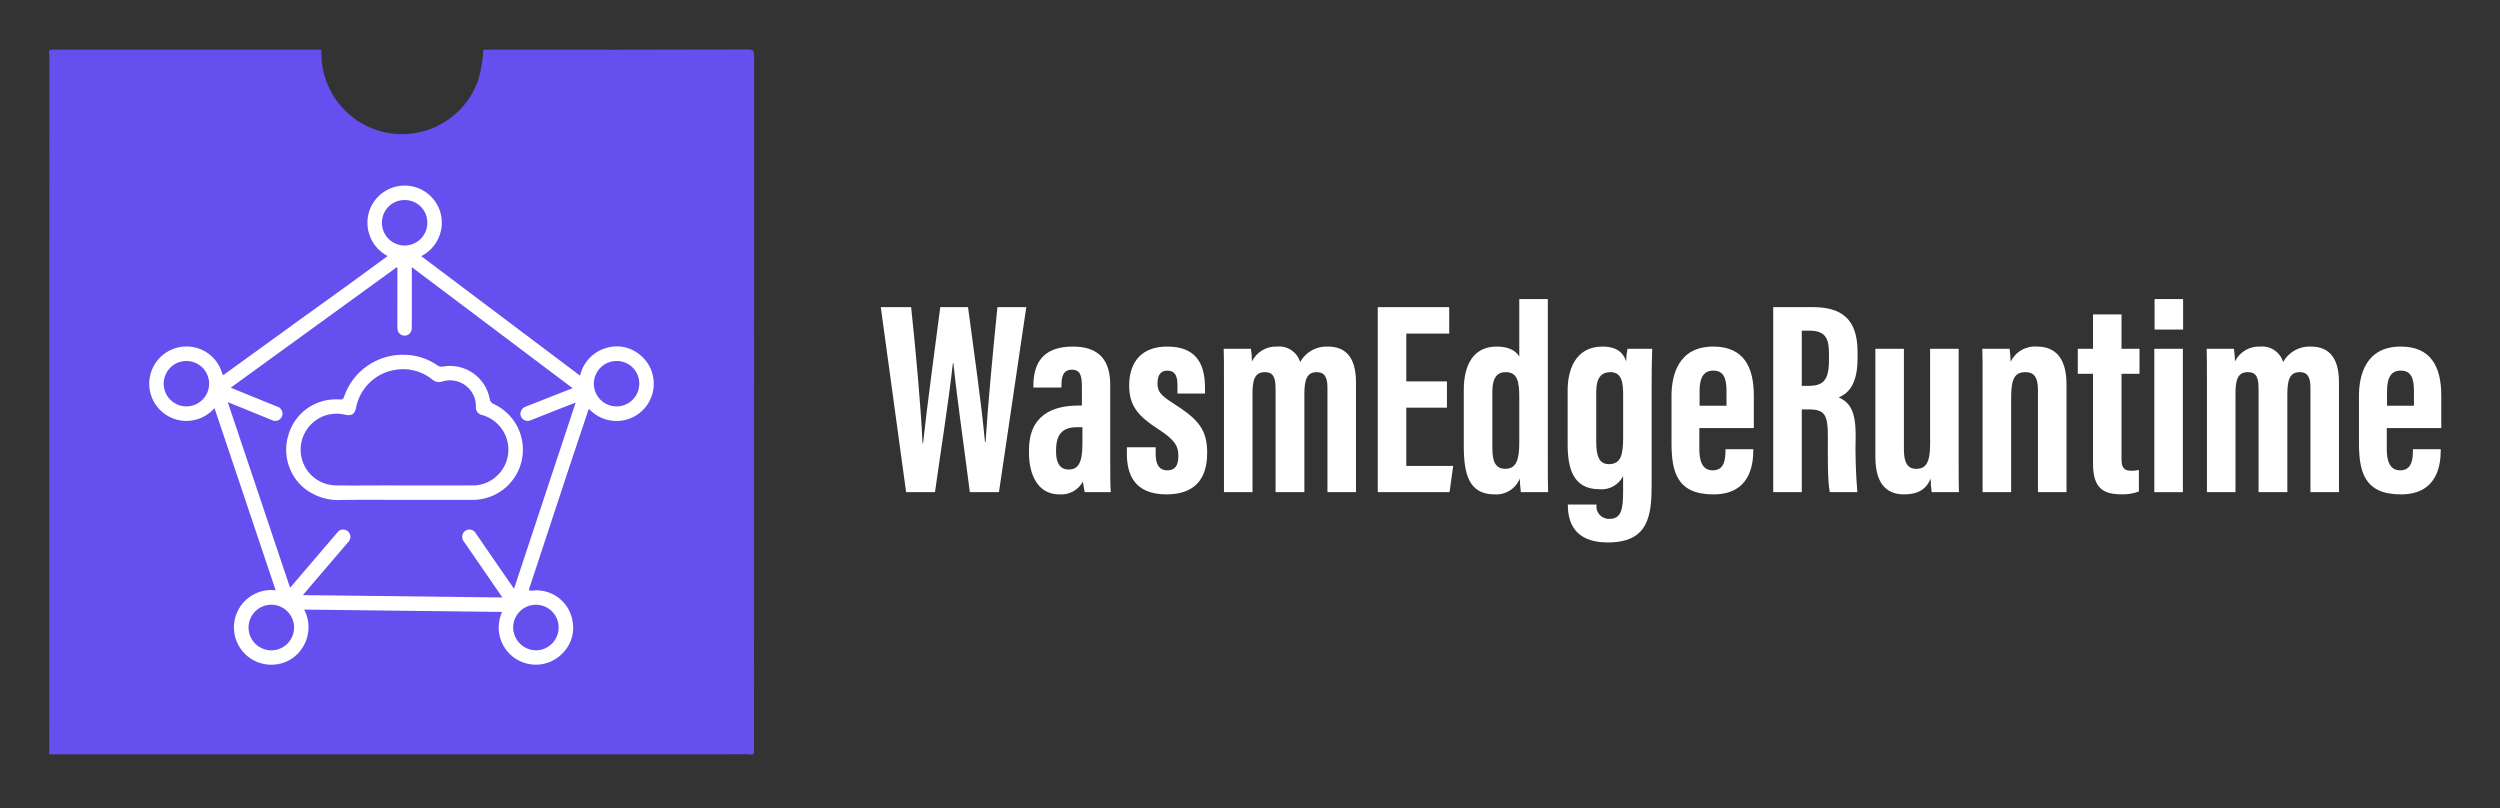 <svg width="198" height="64" viewBox="0 0 198 64" fill="none" xmlns="http://www.w3.org/2000/svg">
<rect x="0" y="0" width="198" height="64" fill="#333333" stroke="none"/>
<path d="M59.214 3.918C52.237 3.938 45.261 3.943 38.284 3.932C38.242 4.725 38.113 5.511 37.898 6.276C37.418 7.701 36.45 8.911 35.165 9.693C33.881 10.474 32.361 10.778 30.875 10.55C29.389 10.321 28.03 9.576 27.039 8.445C26.048 7.314 25.488 5.869 25.457 4.366C25.454 4.221 25.449 4.076 25.445 3.932H4.011C3.784 4.053 3.909 4.262 3.909 4.421C3.902 22.863 3.9 41.304 3.902 59.745H52.809C54.967 59.745 57.125 59.748 59.283 59.739C59.424 59.738 59.62 59.861 59.718 59.636C59.718 41.244 59.722 22.852 59.728 4.46C59.729 4.045 59.681 3.917 59.214 3.918Z" fill="#654FEF"/>
<path d="M16.99 32.326C16.576 32.792 16.028 33.12 15.421 33.263C15.038 33.351 14.641 33.361 14.254 33.293C13.867 33.225 13.497 33.08 13.167 32.867C12.836 32.654 12.552 32.377 12.331 32.052C12.109 31.727 11.954 31.362 11.876 30.976C11.798 30.591 11.797 30.194 11.875 29.809C11.952 29.423 12.106 29.057 12.327 28.732C12.548 28.407 12.832 28.13 13.162 27.916C13.492 27.702 13.861 27.556 14.248 27.488C14.963 27.356 15.702 27.495 16.32 27.878C16.938 28.261 17.392 28.861 17.592 29.56C17.655 29.769 17.709 29.693 17.815 29.616C19.922 28.088 22.029 26.562 24.138 25.037C25.311 24.189 26.49 23.35 27.662 22.502C28.658 21.781 29.648 21.052 30.64 20.325C30.657 20.309 30.672 20.291 30.686 20.272C30.065 19.943 29.581 19.406 29.318 18.755C29.054 18.104 29.029 17.381 29.246 16.713C29.446 16.114 29.834 15.595 30.351 15.232C30.869 14.869 31.489 14.682 32.121 14.698C32.752 14.714 33.363 14.932 33.861 15.32C34.36 15.709 34.72 16.247 34.89 16.856C35.068 17.516 35.014 18.217 34.736 18.842C34.459 19.467 33.975 19.977 33.366 20.288L45.944 29.754C46.059 29.23 46.316 28.748 46.686 28.36C47.056 27.971 47.525 27.692 48.042 27.55C48.43 27.433 48.839 27.401 49.24 27.457C49.642 27.512 50.026 27.654 50.368 27.872C50.728 28.092 51.037 28.387 51.273 28.736C51.51 29.085 51.669 29.482 51.739 29.898C51.81 30.314 51.79 30.74 51.682 31.148C51.574 31.556 51.38 31.936 51.113 32.262C50.845 32.589 50.511 32.854 50.133 33.041C49.754 33.227 49.34 33.33 48.918 33.343C48.496 33.356 48.077 33.278 47.688 33.115C47.298 32.953 46.949 32.708 46.662 32.399C46.575 32.461 46.568 32.567 46.539 32.654C46.037 34.147 45.538 35.641 45.041 37.136C44.003 40.279 42.966 43.423 41.931 46.567C41.867 46.76 41.884 46.8 42.101 46.778C42.862 46.677 43.631 46.882 44.242 47.347C44.852 47.811 45.253 48.499 45.358 49.259C45.428 49.67 45.405 50.091 45.291 50.492C45.178 50.892 44.978 51.263 44.704 51.577C44.267 52.106 43.659 52.465 42.985 52.592C42.312 52.72 41.614 52.608 41.014 52.276C40.414 51.944 39.949 51.413 39.699 50.774C39.449 50.136 39.43 49.43 39.646 48.779C39.676 48.685 39.71 48.593 39.755 48.465L24.087 48.278C24.337 48.749 24.456 49.278 24.431 49.81C24.407 50.343 24.241 50.859 23.95 51.306C23.735 51.65 23.448 51.943 23.11 52.167C22.772 52.391 22.39 52.54 21.989 52.605C21.571 52.677 21.142 52.658 20.732 52.55C20.321 52.442 19.939 52.246 19.61 51.977C19.282 51.708 19.015 51.371 18.828 50.99C18.641 50.609 18.539 50.192 18.527 49.768C18.516 49.343 18.596 48.921 18.762 48.531C18.928 48.14 19.176 47.789 19.489 47.503C19.803 47.216 20.174 47.001 20.578 46.87C20.982 46.74 21.41 46.698 21.831 46.748C20.219 41.946 18.611 37.155 16.99 32.326ZM18.271 30.706C19.521 31.214 20.729 31.703 21.936 32.196C22.017 32.215 22.092 32.252 22.157 32.303C22.222 32.355 22.275 32.419 22.313 32.493C22.351 32.567 22.373 32.648 22.377 32.73C22.381 32.813 22.367 32.896 22.336 32.973C22.306 33.05 22.259 33.119 22.199 33.176C22.139 33.234 22.068 33.278 21.99 33.305C21.912 33.332 21.828 33.343 21.746 33.335C21.663 33.328 21.584 33.303 21.512 33.262C20.811 32.978 20.112 32.69 19.412 32.405C18.971 32.225 18.527 32.048 18.039 31.851C19.691 36.773 21.326 41.644 22.974 46.55C23.087 46.419 23.173 46.319 23.258 46.219C24.399 44.885 25.54 43.551 26.68 42.217C26.724 42.145 26.783 42.084 26.853 42.037C26.922 41.99 27.001 41.959 27.084 41.946C27.167 41.932 27.252 41.937 27.333 41.96C27.413 41.983 27.488 42.022 27.552 42.077C27.615 42.132 27.666 42.199 27.7 42.275C27.735 42.351 27.753 42.433 27.753 42.517C27.753 42.6 27.736 42.682 27.702 42.758C27.668 42.835 27.618 42.903 27.556 42.958C26.593 44.083 25.63 45.208 24.666 46.333C24.449 46.587 24.235 46.843 23.99 47.132L39.788 47.32C39.688 47.172 39.619 47.069 39.549 46.967C38.614 45.612 37.68 44.257 36.746 42.901C36.693 42.84 36.654 42.768 36.63 42.69C36.606 42.613 36.599 42.531 36.608 42.45C36.617 42.37 36.643 42.292 36.684 42.222C36.725 42.152 36.78 42.091 36.846 42.043C36.914 41.995 36.992 41.963 37.075 41.948C37.157 41.933 37.242 41.936 37.323 41.957C37.404 41.978 37.48 42.016 37.545 42.069C37.61 42.121 37.662 42.188 37.699 42.263C38.42 43.311 39.142 44.359 39.865 45.406C40.137 45.8 40.41 46.193 40.71 46.628C42.344 41.694 43.961 36.811 45.593 31.883C45.114 32.07 44.684 32.237 44.254 32.406C43.512 32.698 42.77 32.99 42.029 33.284C41.926 33.331 41.812 33.347 41.7 33.329C41.588 33.312 41.483 33.261 41.4 33.185C41.324 33.119 41.268 33.032 41.239 32.936C41.209 32.84 41.207 32.737 41.233 32.64C41.261 32.531 41.317 32.431 41.397 32.351C41.476 32.271 41.576 32.214 41.685 32.186C42.404 31.903 43.122 31.621 43.84 31.338C44.332 31.145 44.824 30.951 45.352 30.744L32.616 21.158C32.616 22.442 32.616 23.656 32.616 24.87C32.616 25.261 32.622 25.652 32.61 26.043C32.604 26.171 32.554 26.293 32.47 26.39C32.386 26.486 32.271 26.551 32.145 26.574C32.019 26.597 31.889 26.576 31.776 26.516C31.663 26.455 31.573 26.358 31.523 26.241C31.475 26.098 31.458 25.948 31.472 25.798C31.471 24.317 31.474 22.835 31.473 21.354C31.473 21.296 31.516 21.22 31.415 21.171L18.271 30.706ZM50.632 30.405C50.636 30.168 50.593 29.933 50.505 29.713C50.417 29.492 50.286 29.292 50.12 29.123C49.954 28.954 49.756 28.819 49.537 28.727C49.319 28.636 49.084 28.588 48.847 28.588C48.491 28.585 48.142 28.687 47.844 28.883C47.546 29.078 47.312 29.357 47.173 29.685C47.034 30.013 46.995 30.375 47.061 30.725C47.128 31.075 47.296 31.397 47.546 31.651C47.796 31.905 48.115 32.08 48.464 32.153C48.813 32.225 49.175 32.193 49.505 32.059C49.836 31.926 50.119 31.698 50.32 31.403C50.52 31.109 50.629 30.762 50.632 30.405V30.405ZM16.563 30.39C16.563 29.914 16.375 29.457 16.04 29.12C15.704 28.782 15.249 28.591 14.773 28.589C14.297 28.586 13.839 28.773 13.5 29.107C13.162 29.441 12.969 29.896 12.964 30.372C12.962 30.609 13.007 30.843 13.096 31.063C13.185 31.283 13.316 31.483 13.483 31.651C13.649 31.82 13.847 31.954 14.065 32.046C14.283 32.138 14.518 32.186 14.755 32.187C14.991 32.188 15.226 32.143 15.445 32.053C15.665 31.963 15.864 31.831 16.032 31.664C16.2 31.497 16.333 31.299 16.424 31.08C16.515 30.861 16.562 30.627 16.563 30.39V30.39ZM32.055 15.843C31.818 15.84 31.582 15.884 31.363 15.973C31.143 16.062 30.943 16.194 30.775 16.361C30.607 16.528 30.474 16.726 30.383 16.945C30.292 17.164 30.246 17.399 30.247 17.636C30.246 17.875 30.292 18.111 30.383 18.332C30.474 18.552 30.608 18.753 30.777 18.921C30.946 19.09 31.146 19.223 31.367 19.313C31.588 19.403 31.825 19.448 32.064 19.446C32.302 19.443 32.538 19.394 32.757 19.299C32.977 19.205 33.175 19.068 33.341 18.896C33.506 18.725 33.636 18.522 33.723 18.3C33.81 18.077 33.851 17.84 33.845 17.602C33.839 17.131 33.647 16.683 33.312 16.354C32.976 16.024 32.525 15.841 32.055 15.842V15.843ZM44.245 49.664C44.241 49.427 44.19 49.193 44.094 48.975C43.999 48.758 43.862 48.562 43.691 48.398C43.52 48.233 43.318 48.104 43.097 48.018C42.876 47.932 42.64 47.891 42.403 47.896C42.166 47.901 41.932 47.953 41.715 48.049C41.498 48.145 41.303 48.283 41.139 48.455C40.975 48.627 40.847 48.829 40.762 49.05C40.677 49.272 40.636 49.508 40.642 49.745C40.66 50.223 40.865 50.675 41.212 51.005C41.559 51.334 42.022 51.515 42.5 51.507C42.975 51.49 43.423 51.287 43.749 50.942C44.076 50.597 44.254 50.139 44.245 49.664V49.664ZM21.467 47.892C20.99 47.899 20.535 48.094 20.201 48.434C19.867 48.775 19.681 49.234 19.684 49.711C19.687 50.188 19.878 50.645 20.217 50.981C20.555 51.318 21.012 51.507 21.489 51.508C21.727 51.507 21.963 51.459 22.182 51.367C22.401 51.276 22.601 51.141 22.768 50.972C22.935 50.803 23.068 50.603 23.157 50.383C23.247 50.162 23.293 49.926 23.291 49.689C23.29 49.451 23.241 49.215 23.149 48.996C23.056 48.777 22.921 48.579 22.752 48.412C22.582 48.245 22.381 48.113 22.161 48.024C21.941 47.935 21.704 47.89 21.467 47.892Z" fill="white"/>
<path d="M32.133 39.591C30.453 39.591 28.772 39.573 27.091 39.597C26.029 39.672 24.976 39.353 24.134 38.7C23.526 38.209 23.076 37.547 22.843 36.799C22.61 36.052 22.605 35.252 22.827 34.501C23.032 33.748 23.458 33.074 24.05 32.566C24.642 32.058 25.374 31.74 26.149 31.652C26.422 31.621 26.697 31.617 26.971 31.639C27.113 31.644 27.18 31.619 27.233 31.465C27.566 30.458 28.215 29.586 29.085 28.979C29.954 28.372 30.997 28.063 32.057 28.099C32.969 28.114 33.857 28.398 34.61 28.913C34.677 28.966 34.755 29.004 34.839 29.023C34.922 29.043 35.009 29.045 35.093 29.028C35.921 28.883 36.773 29.07 37.464 29.549C38.154 30.028 38.629 30.759 38.784 31.585C38.793 31.677 38.827 31.764 38.883 31.836C38.939 31.909 39.014 31.964 39.1 31.995C39.875 32.352 40.514 32.948 40.925 33.696C41.335 34.444 41.494 35.304 41.379 36.149C41.264 36.994 40.88 37.78 40.285 38.391C39.689 39.002 38.913 39.405 38.071 39.541C37.883 39.573 37.692 39.589 37.501 39.59C36.602 39.592 35.703 39.59 34.804 39.59C33.914 39.59 33.024 39.59 32.133 39.59L32.133 39.591ZM32.725 38.448C33.491 38.448 34.257 38.448 35.022 38.448C35.797 38.448 36.571 38.449 37.345 38.446C37.519 38.452 37.694 38.443 37.867 38.418C38.505 38.317 39.09 38.001 39.524 37.523C39.959 37.045 40.218 36.434 40.258 35.789C40.299 35.144 40.119 34.505 39.748 33.976C39.377 33.447 38.837 33.06 38.217 32.879C38.136 32.868 38.058 32.841 37.987 32.799C37.917 32.758 37.855 32.702 37.807 32.636C37.758 32.57 37.723 32.495 37.704 32.415C37.685 32.335 37.683 32.253 37.696 32.172C37.696 31.85 37.62 31.533 37.475 31.246C37.33 30.96 37.119 30.711 36.86 30.52C36.601 30.33 36.301 30.202 35.984 30.149C35.667 30.096 35.342 30.117 35.035 30.213C34.9 30.262 34.754 30.273 34.613 30.245C34.472 30.216 34.342 30.15 34.236 30.053C33.814 29.711 33.321 29.467 32.793 29.339C32.265 29.211 31.715 29.202 31.183 29.312C30.443 29.453 29.762 29.814 29.229 30.347C28.696 30.881 28.336 31.562 28.195 32.302C28.097 32.8 27.846 32.96 27.361 32.848C26.907 32.734 26.431 32.733 25.976 32.843C25.316 33.008 24.736 33.403 24.341 33.957C23.946 34.511 23.761 35.187 23.82 35.865C23.883 36.578 24.214 37.24 24.745 37.719C25.277 38.197 25.97 38.457 26.686 38.445C27.109 38.446 27.532 38.458 27.956 38.454C29.546 38.44 31.135 38.448 32.725 38.448V38.448Z" fill="white"/>
<path d="M71.765 38.979L69.758 24.325H72.161C72.5 27.487 72.951 32.349 73.064 35.116H73.105C73.441 32.014 74.054 27.535 74.469 24.325H76.668C77.103 27.643 77.713 31.782 78.01 35.015H78.057C78.23 32.153 78.659 27.645 78.997 24.325H81.282L79.117 38.979H76.811C76.397 35.693 75.823 31.784 75.51 28.769H75.468C75.128 31.848 74.489 35.82 74.051 38.979H71.765Z" fill="white"/>
<path d="M87.93 36.654C87.93 37.37 87.933 38.547 87.974 38.979H85.909C85.863 38.766 85.783 38.308 85.764 38.147C85.583 38.478 85.309 38.75 84.977 38.929C84.644 39.108 84.266 39.187 83.89 39.155C82.183 39.155 81.494 37.573 81.494 35.86V35.662C81.494 32.864 83.379 32.12 85.426 32.12H85.686V30.671C85.686 29.781 85.58 29.281 84.891 29.281C84.222 29.281 84.067 29.803 84.067 30.508V30.694H81.845V30.547C81.845 28.904 82.476 27.448 84.972 27.448C87.163 27.448 87.93 28.657 87.93 30.492V36.654ZM85.728 33.832H85.351C84.32 33.832 83.641 34.222 83.641 35.638V35.816C83.641 36.617 83.932 37.187 84.637 37.187C85.393 37.187 85.728 36.664 85.728 35.133V33.832Z" fill="white"/>
<path d="M91.529 35.425V35.944C91.529 36.644 91.726 37.25 92.449 37.25C93.063 37.25 93.326 36.877 93.326 36.12C93.326 35.387 93.118 34.88 91.743 33.993C90.182 32.989 89.43 32.166 89.43 30.542C89.43 28.622 90.461 27.448 92.438 27.448C94.584 27.448 95.437 28.632 95.437 30.713V31.167H93.254V30.467C93.254 29.677 92.989 29.353 92.452 29.353C91.895 29.353 91.674 29.758 91.674 30.358C91.674 30.993 91.887 31.283 92.919 31.943C94.907 33.207 95.608 34.011 95.608 35.87C95.608 38.044 94.517 39.155 92.383 39.155C89.831 39.155 89.247 37.551 89.247 35.93V35.425H91.529Z" fill="white"/>
<path d="M96.938 30.916C96.938 28.656 96.938 28.137 96.916 27.624H99.074C99.125 27.955 99.153 28.289 99.156 28.624C99.339 28.255 99.624 27.948 99.978 27.739C100.333 27.53 100.74 27.429 101.151 27.448C101.549 27.411 101.948 27.513 102.279 27.736C102.611 27.96 102.855 28.291 102.971 28.673C103.185 28.287 103.502 27.967 103.887 27.751C104.272 27.535 104.71 27.43 105.152 27.448C106.385 27.448 107.394 28.07 107.394 30.289V38.979H105.134V30.702C105.134 29.91 104.925 29.474 104.289 29.474C103.494 29.474 103.306 30.09 103.306 31.211V38.979H101.026V30.756C101.026 29.722 100.719 29.474 100.176 29.474C99.37 29.474 99.198 30.095 99.198 31.179V38.979H96.938V30.916Z" fill="white"/>
<path d="M114.599 32.285H111.378V36.901H115.091L114.804 38.979H109.118V24.325H114.777V26.422H111.378V30.206H114.599L114.599 32.285Z" fill="white"/>
<path d="M122.587 23.686V35.831C122.587 37.561 122.587 38.362 122.609 38.979H120.451C120.409 38.693 120.368 38.079 120.368 37.899C120.21 38.294 119.931 38.627 119.571 38.853C119.211 39.079 118.789 39.184 118.366 39.155C116.326 39.155 115.932 37.527 115.932 35.327V30.881C115.932 28.906 116.686 27.448 118.538 27.448C119.296 27.448 120.016 27.671 120.327 28.249V23.686H122.587ZM118.195 31.021V35.51C118.195 36.558 118.443 37.129 119.223 37.129C120.147 37.129 120.327 36.302 120.327 35.005V31.511C120.327 30.282 120.215 29.474 119.251 29.474C118.465 29.474 118.195 30.07 118.195 31.021V31.021Z" fill="white"/>
<path d="M130.81 38.346C130.81 40.864 130.567 42.962 127.333 42.962C124.63 42.962 124.175 41.265 124.175 40.006V39.959H126.438V40.009C126.424 40.149 126.44 40.291 126.485 40.424C126.53 40.557 126.603 40.68 126.7 40.783C126.796 40.886 126.913 40.967 127.043 41.021C127.174 41.075 127.314 41.1 127.455 41.096C128.393 41.096 128.55 40.376 128.55 38.944V37.704C128.38 38.046 128.11 38.328 127.776 38.514C127.443 38.701 127.061 38.782 126.68 38.747C124.611 38.747 124.158 37.139 124.158 35.189V30.9C124.158 29.356 124.739 27.448 126.919 27.448C128.113 27.448 128.603 28.005 128.793 28.625C128.799 28.289 128.834 27.954 128.897 27.624H130.854C130.832 28.324 130.81 29.264 130.81 30.461L130.81 38.346ZM126.421 31.038V35.024C126.421 36.178 126.691 36.761 127.425 36.761C128.389 36.761 128.553 36.002 128.553 34.61V31.283C128.553 30.317 128.455 29.474 127.542 29.474C126.818 29.474 126.421 29.937 126.421 31.038Z" fill="white"/>
<path d="M134.587 33.903V35.571C134.587 36.448 134.79 37.25 135.647 37.25C136.548 37.25 136.659 36.444 136.659 35.628V35.574H138.861V35.625C138.861 36.817 138.607 39.155 135.7 39.155C132.808 39.155 132.384 37.363 132.384 35.068V31.347C132.384 29.794 132.874 27.448 135.689 27.448C138.113 27.448 138.902 29.083 138.902 31.33V33.903H134.587ZM136.739 32.133V30.971C136.739 29.921 136.497 29.353 135.686 29.353C134.958 29.353 134.606 29.87 134.606 30.973V32.133H136.739Z" fill="white"/>
<path d="M142.701 32.426V38.979H140.44V24.325H143.571C145.801 24.325 147.117 25.218 147.117 27.856V28.414C147.117 30.666 146.193 31.239 145.626 31.471C146.48 31.872 146.969 32.488 146.969 34.477C146.93 35.979 146.975 37.482 147.103 38.979H144.92C144.726 38.094 144.767 35.687 144.767 34.622C144.767 32.836 144.537 32.426 143.225 32.426H142.701ZM142.701 30.56H143.219C144.415 30.56 144.854 30.109 144.854 28.516V28.013C144.854 26.88 144.62 26.191 143.339 26.191H142.701V30.56Z" fill="white"/>
<path d="M155.125 35.663C155.125 37.333 155.125 38.384 155.147 38.979H152.989C152.938 38.623 152.91 38.263 152.906 37.903C152.505 38.895 151.717 39.155 150.788 39.155C149.731 39.155 148.53 38.648 148.53 36.2V27.624H150.79V35.614C150.79 36.658 151.091 37.132 151.769 37.132C152.506 37.132 152.865 36.668 152.865 35.19V27.624H155.125L155.125 35.663Z" fill="white"/>
<path d="M157.022 31.127C157.022 28.82 157.022 28.139 157 27.624H159.158C159.209 27.966 159.237 28.311 159.241 28.657C159.427 28.268 159.727 27.944 160.101 27.729C160.474 27.513 160.904 27.415 161.334 27.448C162.715 27.448 163.667 28.287 163.667 30.432V38.979H161.406V30.859C161.406 29.834 161.053 29.474 160.43 29.474C159.625 29.474 159.282 29.902 159.282 31.444V38.979H157.022V31.127Z" fill="white"/>
<path d="M164.561 27.624H165.767V24.898H168.024V27.624H169.448V29.606H168.024V36.32C168.024 36.857 168.098 37.286 168.783 37.286C168.991 37.29 169.198 37.268 169.399 37.22V38.924C168.96 39.092 168.491 39.168 168.02 39.15C166.601 39.15 165.767 38.691 165.767 36.725V29.606H164.561V27.624Z" fill="white"/>
<path d="M170.622 27.624H172.883V38.979H170.622V27.624ZM170.642 23.686H172.902V26.101H170.642V23.686Z" fill="white"/>
<path d="M174.79 30.916C174.79 28.656 174.79 28.136 174.768 27.624H176.927C176.978 27.955 177.005 28.289 177.009 28.624C177.191 28.255 177.477 27.948 177.831 27.739C178.186 27.53 178.593 27.429 179.004 27.448C179.402 27.411 179.801 27.513 180.132 27.736C180.464 27.96 180.708 28.291 180.823 28.673C181.037 28.287 181.355 27.967 181.74 27.751C182.125 27.535 182.563 27.43 183.005 27.448C184.238 27.448 185.247 28.07 185.247 30.289V38.979H182.987V30.702C182.987 29.91 182.778 29.474 182.142 29.474C181.347 29.474 181.158 30.09 181.158 31.211V38.979H178.879V30.756C178.879 29.722 178.572 29.474 178.029 29.474C177.222 29.474 177.05 30.095 177.05 31.179V38.979H174.79V30.916Z" fill="white"/>
<path d="M189.033 33.903V35.571C189.033 36.448 189.235 37.25 190.094 37.25C190.994 37.25 191.105 36.444 191.105 35.628V35.574H193.307V35.625C193.307 36.817 193.053 39.155 190.146 39.155C187.254 39.155 186.83 37.363 186.83 35.068V31.347C186.83 29.794 187.32 27.448 190.135 27.448C192.559 27.448 193.348 29.083 193.348 31.33V33.903H189.033ZM191.185 32.133V30.971C191.185 29.921 190.943 29.353 190.132 29.353C189.404 29.353 189.052 29.87 189.052 30.973V32.133H191.185Z" fill="white"/>
</svg>

